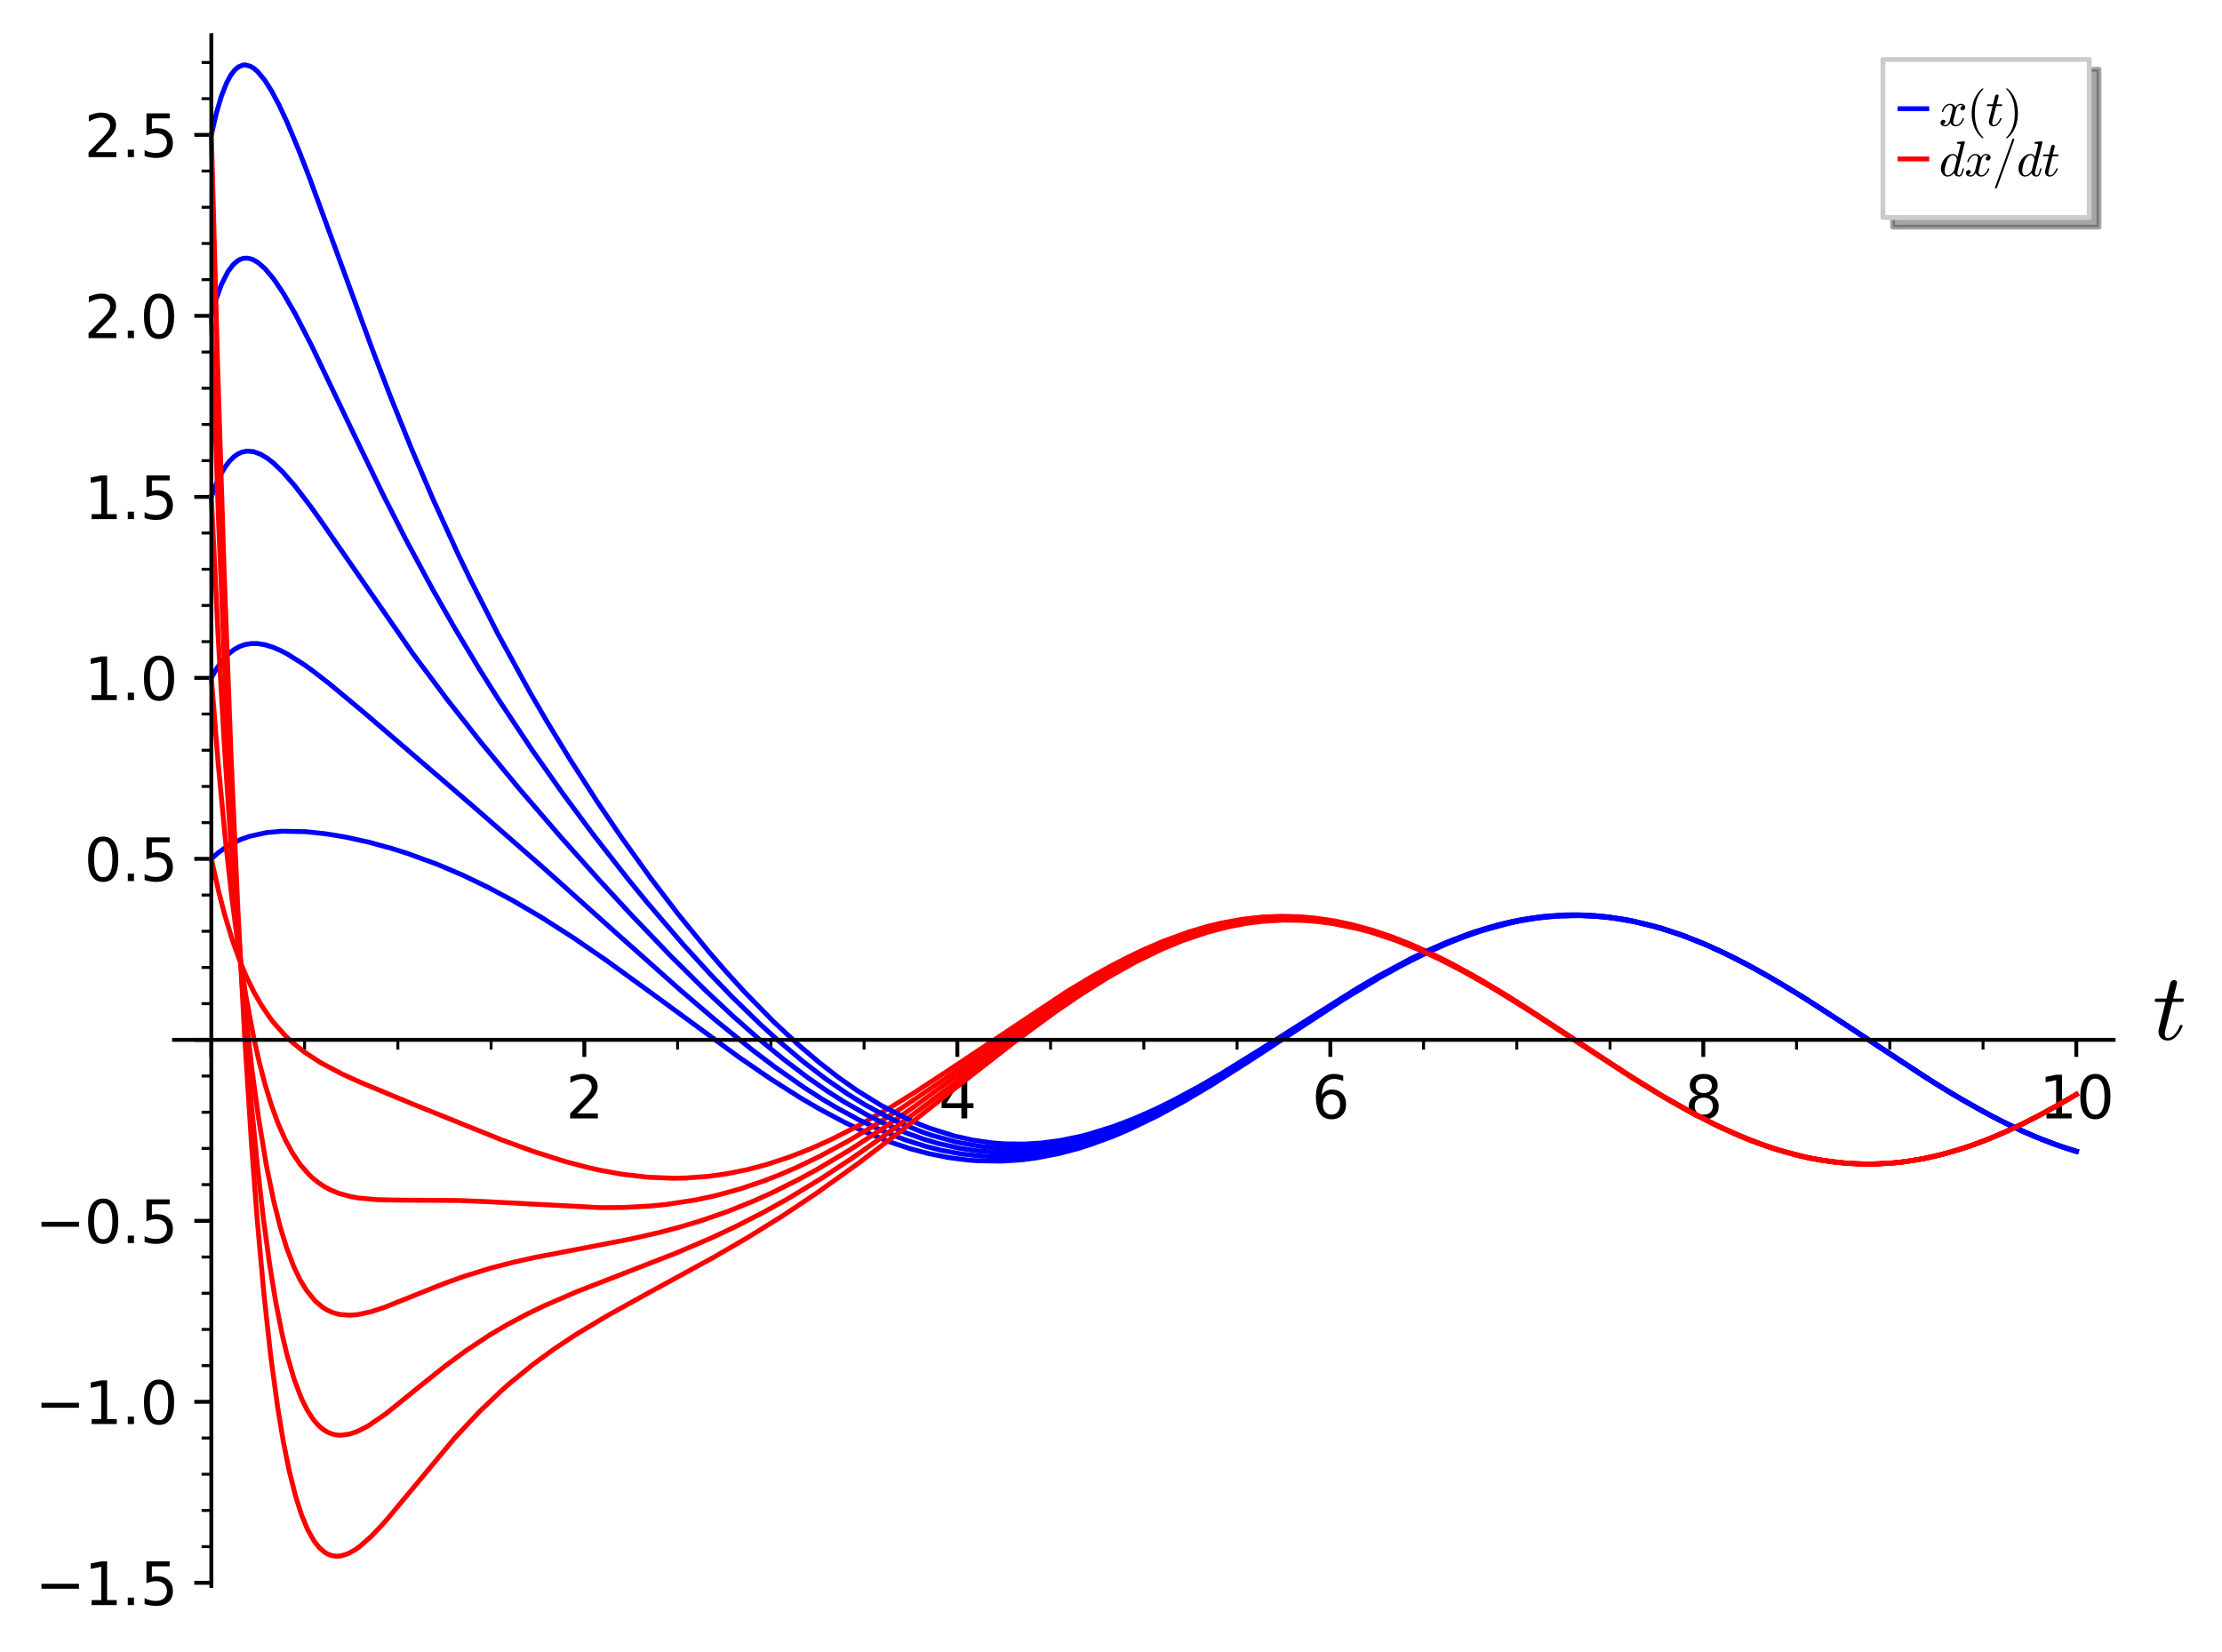 <?xml version="1.0" encoding="utf-8" standalone="no"?>
<!DOCTYPE svg PUBLIC "-//W3C//DTD SVG 1.1//EN"
  "http://www.w3.org/Graphics/SVG/1.1/DTD/svg11.dtd">
<svg xmlns:xlink="http://www.w3.org/1999/xlink" width="455.621pt" height="338.866pt" viewBox="0 0 455.621 338.866" xmlns="http://www.w3.org/2000/svg" version="1.1">
 <defs>
  <style type="text/css">*{stroke-linejoin: round; stroke-linecap: butt}</style>
 </defs>
 <g id="figure_1">
  <g id="patch_1">
   <path d="M 0 338.866 
L 455.621 338.866 
L 455.621 0 
L 0 0 
z
" style="fill: #ffffff"/>
  </g>
  <g id="axes_1">
   <g id="patch_2">
    <path d="M 35.691 325.276 
L 433.391 325.276 
L 433.391 7.2 
L 35.691 7.2 
z
" style="fill: #ffffff"/>
   </g>
   <g id="matplotlib.axis_1">
    <g id="xtick_1">
     <g id="line2d_1">
      <defs>
       <path id="m45a2a9702c" d="M 0 0 
L 0 3.5 
" style="stroke: #000000; stroke-width: 0.8"/>
      </defs>
      <g>
       <use xlink:href="#m45a2a9702c" x="43.339" y="213.254" style="stroke: #000000; stroke-width: 0.8"/>
      </g>
     </g>
    </g>
    <g id="xtick_2">
     <g id="line2d_2">
      <g>
       <use xlink:href="#m45a2a9702c" x="119.82" y="213.254" style="stroke: #000000; stroke-width: 0.8"/>
      </g>
     </g>
     <g id="text_1">
      <!-- 2 -->
      <g transform="translate(116.003 229.372)scale(0.12 -0.12)">
       <defs>
        <path id="DejaVuSans-32" d="M 1228 531 
L 3431 531 
L 3431 0 
L 469 0 
L 469 531 
Q 828 903 1448 1529 
Q 2069 2156 2228 2338 
Q 2531 2678 2651 2914 
Q 2772 3150 2772 3378 
Q 2772 3750 2511 3984 
Q 2250 4219 1831 4219 
Q 1534 4219 1204 4116 
Q 875 4013 500 3803 
L 500 4441 
Q 881 4594 1212 4672 
Q 1544 4750 1819 4750 
Q 2544 4750 2975 4387 
Q 3406 4025 3406 3419 
Q 3406 3131 3298 2873 
Q 3191 2616 2906 2266 
Q 2828 2175 2409 1742 
Q 1991 1309 1228 531 
z
" transform="scale(0.016)"/>
       </defs>
       <use xlink:href="#DejaVuSans-32"/>
      </g>
     </g>
    </g>
    <g id="xtick_3">
     <g id="line2d_3">
      <g>
       <use xlink:href="#m45a2a9702c" x="196.301" y="213.254" style="stroke: #000000; stroke-width: 0.8"/>
      </g>
     </g>
     <g id="text_2">
      <!-- 4 -->
      <g transform="translate(192.483 229.372)scale(0.12 -0.12)">
       <defs>
        <path id="DejaVuSans-34" d="M 2419 4116 
L 825 1625 
L 2419 1625 
L 2419 4116 
z
M 2253 4666 
L 3047 4666 
L 3047 1625 
L 3713 1625 
L 3713 1100 
L 3047 1100 
L 3047 0 
L 2419 0 
L 2419 1100 
L 313 1100 
L 313 1709 
L 2253 4666 
z
" transform="scale(0.016)"/>
       </defs>
       <use xlink:href="#DejaVuSans-34"/>
      </g>
     </g>
    </g>
    <g id="xtick_4">
     <g id="line2d_4">
      <g>
       <use xlink:href="#m45a2a9702c" x="272.782" y="213.254" style="stroke: #000000; stroke-width: 0.8"/>
      </g>
     </g>
     <g id="text_3">
      <!-- 6 -->
      <g transform="translate(268.964 229.372)scale(0.12 -0.12)">
       <defs>
        <path id="DejaVuSans-36" d="M 2113 2584 
Q 1688 2584 1439 2293 
Q 1191 2003 1191 1497 
Q 1191 994 1439 701 
Q 1688 409 2113 409 
Q 2538 409 2786 701 
Q 3034 994 3034 1497 
Q 3034 2003 2786 2293 
Q 2538 2584 2113 2584 
z
M 3366 4563 
L 3366 3988 
Q 3128 4100 2886 4159 
Q 2644 4219 2406 4219 
Q 1781 4219 1451 3797 
Q 1122 3375 1075 2522 
Q 1259 2794 1537 2939 
Q 1816 3084 2150 3084 
Q 2853 3084 3261 2657 
Q 3669 2231 3669 1497 
Q 3669 778 3244 343 
Q 2819 -91 2113 -91 
Q 1303 -91 875 529 
Q 447 1150 447 2328 
Q 447 3434 972 4092 
Q 1497 4750 2381 4750 
Q 2619 4750 2861 4703 
Q 3103 4656 3366 4563 
z
" transform="scale(0.016)"/>
       </defs>
       <use xlink:href="#DejaVuSans-36"/>
      </g>
     </g>
    </g>
    <g id="xtick_5">
     <g id="line2d_5">
      <g>
       <use xlink:href="#m45a2a9702c" x="349.263" y="213.254" style="stroke: #000000; stroke-width: 0.8"/>
      </g>
     </g>
     <g id="text_4">
      <!-- 8 -->
      <g transform="translate(345.445 229.372)scale(0.12 -0.12)">
       <defs>
        <path id="DejaVuSans-38" d="M 2034 2216 
Q 1584 2216 1326 1975 
Q 1069 1734 1069 1313 
Q 1069 891 1326 650 
Q 1584 409 2034 409 
Q 2484 409 2743 651 
Q 3003 894 3003 1313 
Q 3003 1734 2745 1975 
Q 2488 2216 2034 2216 
z
M 1403 2484 
Q 997 2584 770 2862 
Q 544 3141 544 3541 
Q 544 4100 942 4425 
Q 1341 4750 2034 4750 
Q 2731 4750 3128 4425 
Q 3525 4100 3525 3541 
Q 3525 3141 3298 2862 
Q 3072 2584 2669 2484 
Q 3125 2378 3379 2068 
Q 3634 1759 3634 1313 
Q 3634 634 3220 271 
Q 2806 -91 2034 -91 
Q 1263 -91 848 271 
Q 434 634 434 1313 
Q 434 1759 690 2068 
Q 947 2378 1403 2484 
z
M 1172 3481 
Q 1172 3119 1398 2916 
Q 1625 2713 2034 2713 
Q 2441 2713 2670 2916 
Q 2900 3119 2900 3481 
Q 2900 3844 2670 4047 
Q 2441 4250 2034 4250 
Q 1625 4250 1398 4047 
Q 1172 3844 1172 3481 
z
" transform="scale(0.016)"/>
       </defs>
       <use xlink:href="#DejaVuSans-38"/>
      </g>
     </g>
    </g>
    <g id="xtick_6">
     <g id="line2d_6">
      <g>
       <use xlink:href="#m45a2a9702c" x="425.743" y="213.254" style="stroke: #000000; stroke-width: 0.8"/>
      </g>
     </g>
     <g id="text_5">
      <!-- 10 -->
      <g transform="translate(418.108 229.372)scale(0.12 -0.12)">
       <defs>
        <path id="DejaVuSans-31" d="M 794 531 
L 1825 531 
L 1825 4091 
L 703 3866 
L 703 4441 
L 1819 4666 
L 2450 4666 
L 2450 531 
L 3481 531 
L 3481 0 
L 794 0 
L 794 531 
z
" transform="scale(0.016)"/>
        <path id="DejaVuSans-30" d="M 2034 4250 
Q 1547 4250 1301 3770 
Q 1056 3291 1056 2328 
Q 1056 1369 1301 889 
Q 1547 409 2034 409 
Q 2525 409 2770 889 
Q 3016 1369 3016 2328 
Q 3016 3291 2770 3770 
Q 2525 4250 2034 4250 
z
M 2034 4750 
Q 2819 4750 3233 4129 
Q 3647 3509 3647 2328 
Q 3647 1150 3233 529 
Q 2819 -91 2034 -91 
Q 1250 -91 836 529 
Q 422 1150 422 2328 
Q 422 3509 836 4129 
Q 1250 4750 2034 4750 
z
" transform="scale(0.016)"/>
       </defs>
       <use xlink:href="#DejaVuSans-31"/>
       <use xlink:href="#DejaVuSans-30" x="63.623"/>
      </g>
     </g>
    </g>
    <g id="xtick_7">
     <g id="line2d_7">
      <defs>
       <path id="m7fe4afa267" d="M 0 0 
L 0 2 
" style="stroke: #000000; stroke-width: 0.6"/>
      </defs>
      <g>
       <use xlink:href="#m7fe4afa267" x="62.46" y="213.254" style="stroke: #000000; stroke-width: 0.6"/>
      </g>
     </g>
    </g>
    <g id="xtick_8">
     <g id="line2d_8">
      <g>
       <use xlink:href="#m7fe4afa267" x="81.58" y="213.254" style="stroke: #000000; stroke-width: 0.6"/>
      </g>
     </g>
    </g>
    <g id="xtick_9">
     <g id="line2d_9">
      <g>
       <use xlink:href="#m7fe4afa267" x="100.7" y="213.254" style="stroke: #000000; stroke-width: 0.6"/>
      </g>
     </g>
    </g>
    <g id="xtick_10">
     <g id="line2d_10">
      <g>
       <use xlink:href="#m7fe4afa267" x="138.94" y="213.254" style="stroke: #000000; stroke-width: 0.6"/>
      </g>
     </g>
    </g>
    <g id="xtick_11">
     <g id="line2d_11">
      <g>
       <use xlink:href="#m7fe4afa267" x="158.061" y="213.254" style="stroke: #000000; stroke-width: 0.6"/>
      </g>
     </g>
    </g>
    <g id="xtick_12">
     <g id="line2d_12">
      <g>
       <use xlink:href="#m7fe4afa267" x="177.181" y="213.254" style="stroke: #000000; stroke-width: 0.6"/>
      </g>
     </g>
    </g>
    <g id="xtick_13">
     <g id="line2d_13">
      <g>
       <use xlink:href="#m7fe4afa267" x="215.421" y="213.254" style="stroke: #000000; stroke-width: 0.6"/>
      </g>
     </g>
    </g>
    <g id="xtick_14">
     <g id="line2d_14">
      <g>
       <use xlink:href="#m7fe4afa267" x="234.541" y="213.254" style="stroke: #000000; stroke-width: 0.6"/>
      </g>
     </g>
    </g>
    <g id="xtick_15">
     <g id="line2d_15">
      <g>
       <use xlink:href="#m7fe4afa267" x="253.662" y="213.254" style="stroke: #000000; stroke-width: 0.6"/>
      </g>
     </g>
    </g>
    <g id="xtick_16">
     <g id="line2d_16">
      <g>
       <use xlink:href="#m7fe4afa267" x="291.902" y="213.254" style="stroke: #000000; stroke-width: 0.6"/>
      </g>
     </g>
    </g>
    <g id="xtick_17">
     <g id="line2d_17">
      <g>
       <use xlink:href="#m7fe4afa267" x="311.022" y="213.254" style="stroke: #000000; stroke-width: 0.6"/>
      </g>
     </g>
    </g>
    <g id="xtick_18">
     <g id="line2d_18">
      <g>
       <use xlink:href="#m7fe4afa267" x="330.142" y="213.254" style="stroke: #000000; stroke-width: 0.6"/>
      </g>
     </g>
    </g>
    <g id="xtick_19">
     <g id="line2d_19">
      <g>
       <use xlink:href="#m7fe4afa267" x="368.383" y="213.254" style="stroke: #000000; stroke-width: 0.6"/>
      </g>
     </g>
    </g>
    <g id="xtick_20">
     <g id="line2d_20">
      <g>
       <use xlink:href="#m7fe4afa267" x="387.503" y="213.254" style="stroke: #000000; stroke-width: 0.6"/>
      </g>
     </g>
    </g>
    <g id="xtick_21">
     <g id="line2d_21">
      <g>
       <use xlink:href="#m7fe4afa267" x="406.623" y="213.254" style="stroke: #000000; stroke-width: 0.6"/>
      </g>
     </g>
    </g>
    <g id="text_6">
     <!-- $t$ -->
     <g transform="translate(441.391 213.254)scale(0.19 -0.19)">
      <defs>
       <path id="Cmmi10-74" d="M 397 519 
Q 397 613 416 697 
L 878 2534 
L 206 2534 
Q 141 2534 141 2619 
Q 166 2759 225 2759 
L 934 2759 
L 1191 3803 
Q 1216 3888 1291 3947 
Q 1366 4006 1459 4006 
Q 1541 4006 1595 3957 
Q 1650 3909 1650 3828 
Q 1650 3809 1648 3798 
Q 1647 3788 1644 3775 
L 1388 2759 
L 2047 2759 
Q 2113 2759 2113 2675 
Q 2109 2659 2100 2621 
Q 2091 2584 2075 2559 
Q 2059 2534 2028 2534 
L 1331 2534 
L 872 684 
Q 825 503 825 372 
Q 825 97 1013 97 
Q 1294 97 1511 361 
Q 1728 625 1844 941 
Q 1869 978 1894 978 
L 1972 978 
Q 1997 978 2012 961 
Q 2028 944 2028 922 
Q 2028 909 2022 903 
Q 1881 516 1612 222 
Q 1344 -72 997 -72 
Q 744 -72 570 93 
Q 397 259 397 519 
z
" transform="scale(0.016)"/>
      </defs>
      <use xlink:href="#Cmmi10-74" transform="translate(0 0.406)"/>
     </g>
    </g>
   </g>
   <g id="matplotlib.axis_2">
    <g id="ytick_1">
     <g id="line2d_22">
      <defs>
       <path id="m8c956a08e6" d="M 0 0 
L -3.5 0 
" style="stroke: #000000; stroke-width: 0.8"/>
      </defs>
      <g>
       <use xlink:href="#m8c956a08e6" x="43.339" y="324.611" style="stroke: #000000; stroke-width: 0.8"/>
      </g>
     </g>
     <g id="text_7">
      <!-- −1.5 -->
      <g transform="translate(7.2 329.171)scale(0.12 -0.12)">
       <defs>
        <path id="DejaVuSans-2212" d="M 678 2272 
L 4684 2272 
L 4684 1741 
L 678 1741 
L 678 2272 
z
" transform="scale(0.016)"/>
        <path id="DejaVuSans-2e" d="M 684 794 
L 1344 794 
L 1344 0 
L 684 0 
L 684 794 
z
" transform="scale(0.016)"/>
        <path id="DejaVuSans-35" d="M 691 4666 
L 3169 4666 
L 3169 4134 
L 1269 4134 
L 1269 2991 
Q 1406 3038 1543 3061 
Q 1681 3084 1819 3084 
Q 2600 3084 3056 2656 
Q 3513 2228 3513 1497 
Q 3513 744 3044 326 
Q 2575 -91 1722 -91 
Q 1428 -91 1123 -41 
Q 819 9 494 109 
L 494 744 
Q 775 591 1075 516 
Q 1375 441 1709 441 
Q 2250 441 2565 725 
Q 2881 1009 2881 1497 
Q 2881 1984 2565 2268 
Q 2250 2553 1709 2553 
Q 1456 2553 1204 2497 
Q 953 2441 691 2322 
L 691 4666 
z
" transform="scale(0.016)"/>
       </defs>
       <use xlink:href="#DejaVuSans-2212"/>
       <use xlink:href="#DejaVuSans-31" x="83.789"/>
       <use xlink:href="#DejaVuSans-2e" x="147.412"/>
       <use xlink:href="#DejaVuSans-35" x="179.199"/>
      </g>
     </g>
    </g>
    <g id="ytick_2">
     <g id="line2d_23">
      <g>
       <use xlink:href="#m8c956a08e6" x="43.339" y="287.492" style="stroke: #000000; stroke-width: 0.8"/>
      </g>
     </g>
     <g id="text_8">
      <!-- −1.0 -->
      <g transform="translate(7.2 292.051)scale(0.12 -0.12)">
       <use xlink:href="#DejaVuSans-2212"/>
       <use xlink:href="#DejaVuSans-31" x="83.789"/>
       <use xlink:href="#DejaVuSans-2e" x="147.412"/>
       <use xlink:href="#DejaVuSans-30" x="179.199"/>
      </g>
     </g>
    </g>
    <g id="ytick_3">
     <g id="line2d_24">
      <g>
       <use xlink:href="#m8c956a08e6" x="43.339" y="250.373" style="stroke: #000000; stroke-width: 0.8"/>
      </g>
     </g>
     <g id="text_9">
      <!-- −0.5 -->
      <g transform="translate(7.2 254.932)scale(0.12 -0.12)">
       <use xlink:href="#DejaVuSans-2212"/>
       <use xlink:href="#DejaVuSans-30" x="83.789"/>
       <use xlink:href="#DejaVuSans-2e" x="147.412"/>
       <use xlink:href="#DejaVuSans-35" x="179.199"/>
      </g>
     </g>
    </g>
    <g id="ytick_4">
     <g id="line2d_25">
      <g>
       <use xlink:href="#m8c956a08e6" x="43.339" y="213.254" style="stroke: #000000; stroke-width: 0.8"/>
      </g>
     </g>
    </g>
    <g id="ytick_5">
     <g id="line2d_26">
      <g>
       <use xlink:href="#m8c956a08e6" x="43.339" y="176.135" style="stroke: #000000; stroke-width: 0.8"/>
      </g>
     </g>
     <g id="text_10">
      <!-- 0.5 -->
      <g transform="translate(17.256 180.694)scale(0.12 -0.12)">
       <use xlink:href="#DejaVuSans-30"/>
       <use xlink:href="#DejaVuSans-2e" x="63.623"/>
       <use xlink:href="#DejaVuSans-35" x="95.41"/>
      </g>
     </g>
    </g>
    <g id="ytick_6">
     <g id="line2d_27">
      <g>
       <use xlink:href="#m8c956a08e6" x="43.339" y="139.016" style="stroke: #000000; stroke-width: 0.8"/>
      </g>
     </g>
     <g id="text_11">
      <!-- 1.0 -->
      <g transform="translate(17.256 143.575)scale(0.12 -0.12)">
       <use xlink:href="#DejaVuSans-31"/>
       <use xlink:href="#DejaVuSans-2e" x="63.623"/>
       <use xlink:href="#DejaVuSans-30" x="95.41"/>
      </g>
     </g>
    </g>
    <g id="ytick_7">
     <g id="line2d_28">
      <g>
       <use xlink:href="#m8c956a08e6" x="43.339" y="101.897" style="stroke: #000000; stroke-width: 0.8"/>
      </g>
     </g>
     <g id="text_12">
      <!-- 1.5 -->
      <g transform="translate(17.256 106.456)scale(0.12 -0.12)">
       <use xlink:href="#DejaVuSans-31"/>
       <use xlink:href="#DejaVuSans-2e" x="63.623"/>
       <use xlink:href="#DejaVuSans-35" x="95.41"/>
      </g>
     </g>
    </g>
    <g id="ytick_8">
     <g id="line2d_29">
      <g>
       <use xlink:href="#m8c956a08e6" x="43.339" y="64.778" style="stroke: #000000; stroke-width: 0.8"/>
      </g>
     </g>
     <g id="text_13">
      <!-- 2.0 -->
      <g transform="translate(17.256 69.337)scale(0.12 -0.12)">
       <use xlink:href="#DejaVuSans-32"/>
       <use xlink:href="#DejaVuSans-2e" x="63.623"/>
       <use xlink:href="#DejaVuSans-30" x="95.41"/>
      </g>
     </g>
    </g>
    <g id="ytick_9">
     <g id="line2d_30">
      <g>
       <use xlink:href="#m8c956a08e6" x="43.339" y="27.659" style="stroke: #000000; stroke-width: 0.8"/>
      </g>
     </g>
     <g id="text_14">
      <!-- 2.5 -->
      <g transform="translate(17.256 32.218)scale(0.12 -0.12)">
       <use xlink:href="#DejaVuSans-32"/>
       <use xlink:href="#DejaVuSans-2e" x="63.623"/>
       <use xlink:href="#DejaVuSans-35" x="95.41"/>
      </g>
     </g>
    </g>
    <g id="ytick_10">
     <g id="line2d_31">
      <defs>
       <path id="m4fa08ffb7d" d="M 0 0 
L -2 0 
" style="stroke: #000000; stroke-width: 0.6"/>
      </defs>
      <g>
       <use xlink:href="#m4fa08ffb7d" x="43.339" y="317.188" style="stroke: #000000; stroke-width: 0.6"/>
      </g>
     </g>
    </g>
    <g id="ytick_11">
     <g id="line2d_32">
      <g>
       <use xlink:href="#m4fa08ffb7d" x="43.339" y="309.764" style="stroke: #000000; stroke-width: 0.6"/>
      </g>
     </g>
    </g>
    <g id="ytick_12">
     <g id="line2d_33">
      <g>
       <use xlink:href="#m4fa08ffb7d" x="43.339" y="302.34" style="stroke: #000000; stroke-width: 0.6"/>
      </g>
     </g>
    </g>
    <g id="ytick_13">
     <g id="line2d_34">
      <g>
       <use xlink:href="#m4fa08ffb7d" x="43.339" y="294.916" style="stroke: #000000; stroke-width: 0.6"/>
      </g>
     </g>
    </g>
    <g id="ytick_14">
     <g id="line2d_35">
      <g>
       <use xlink:href="#m4fa08ffb7d" x="43.339" y="280.069" style="stroke: #000000; stroke-width: 0.6"/>
      </g>
     </g>
    </g>
    <g id="ytick_15">
     <g id="line2d_36">
      <g>
       <use xlink:href="#m4fa08ffb7d" x="43.339" y="272.645" style="stroke: #000000; stroke-width: 0.6"/>
      </g>
     </g>
    </g>
    <g id="ytick_16">
     <g id="line2d_37">
      <g>
       <use xlink:href="#m4fa08ffb7d" x="43.339" y="265.221" style="stroke: #000000; stroke-width: 0.6"/>
      </g>
     </g>
    </g>
    <g id="ytick_17">
     <g id="line2d_38">
      <g>
       <use xlink:href="#m4fa08ffb7d" x="43.339" y="257.797" style="stroke: #000000; stroke-width: 0.6"/>
      </g>
     </g>
    </g>
    <g id="ytick_18">
     <g id="line2d_39">
      <g>
       <use xlink:href="#m4fa08ffb7d" x="43.339" y="242.95" style="stroke: #000000; stroke-width: 0.6"/>
      </g>
     </g>
    </g>
    <g id="ytick_19">
     <g id="line2d_40">
      <g>
       <use xlink:href="#m4fa08ffb7d" x="43.339" y="235.526" style="stroke: #000000; stroke-width: 0.6"/>
      </g>
     </g>
    </g>
    <g id="ytick_20">
     <g id="line2d_41">
      <g>
       <use xlink:href="#m4fa08ffb7d" x="43.339" y="228.102" style="stroke: #000000; stroke-width: 0.6"/>
      </g>
     </g>
    </g>
    <g id="ytick_21">
     <g id="line2d_42">
      <g>
       <use xlink:href="#m4fa08ffb7d" x="43.339" y="220.678" style="stroke: #000000; stroke-width: 0.6"/>
      </g>
     </g>
    </g>
    <g id="ytick_22">
     <g id="line2d_43">
      <g>
       <use xlink:href="#m4fa08ffb7d" x="43.339" y="205.83" style="stroke: #000000; stroke-width: 0.6"/>
      </g>
     </g>
    </g>
    <g id="ytick_23">
     <g id="line2d_44">
      <g>
       <use xlink:href="#m4fa08ffb7d" x="43.339" y="198.407" style="stroke: #000000; stroke-width: 0.6"/>
      </g>
     </g>
    </g>
    <g id="ytick_24">
     <g id="line2d_45">
      <g>
       <use xlink:href="#m4fa08ffb7d" x="43.339" y="190.983" style="stroke: #000000; stroke-width: 0.6"/>
      </g>
     </g>
    </g>
    <g id="ytick_25">
     <g id="line2d_46">
      <g>
       <use xlink:href="#m4fa08ffb7d" x="43.339" y="183.559" style="stroke: #000000; stroke-width: 0.6"/>
      </g>
     </g>
    </g>
    <g id="ytick_26">
     <g id="line2d_47">
      <g>
       <use xlink:href="#m4fa08ffb7d" x="43.339" y="168.711" style="stroke: #000000; stroke-width: 0.6"/>
      </g>
     </g>
    </g>
    <g id="ytick_27">
     <g id="line2d_48">
      <g>
       <use xlink:href="#m4fa08ffb7d" x="43.339" y="161.288" style="stroke: #000000; stroke-width: 0.6"/>
      </g>
     </g>
    </g>
    <g id="ytick_28">
     <g id="line2d_49">
      <g>
       <use xlink:href="#m4fa08ffb7d" x="43.339" y="153.864" style="stroke: #000000; stroke-width: 0.6"/>
      </g>
     </g>
    </g>
    <g id="ytick_29">
     <g id="line2d_50">
      <g>
       <use xlink:href="#m4fa08ffb7d" x="43.339" y="146.44" style="stroke: #000000; stroke-width: 0.6"/>
      </g>
     </g>
    </g>
    <g id="ytick_30">
     <g id="line2d_51">
      <g>
       <use xlink:href="#m4fa08ffb7d" x="43.339" y="131.592" style="stroke: #000000; stroke-width: 0.6"/>
      </g>
     </g>
    </g>
    <g id="ytick_31">
     <g id="line2d_52">
      <g>
       <use xlink:href="#m4fa08ffb7d" x="43.339" y="124.168" style="stroke: #000000; stroke-width: 0.6"/>
      </g>
     </g>
    </g>
    <g id="ytick_32">
     <g id="line2d_53">
      <g>
       <use xlink:href="#m4fa08ffb7d" x="43.339" y="116.745" style="stroke: #000000; stroke-width: 0.6"/>
      </g>
     </g>
    </g>
    <g id="ytick_33">
     <g id="line2d_54">
      <g>
       <use xlink:href="#m4fa08ffb7d" x="43.339" y="109.321" style="stroke: #000000; stroke-width: 0.6"/>
      </g>
     </g>
    </g>
    <g id="ytick_34">
     <g id="line2d_55">
      <g>
       <use xlink:href="#m4fa08ffb7d" x="43.339" y="94.473" style="stroke: #000000; stroke-width: 0.6"/>
      </g>
     </g>
    </g>
    <g id="ytick_35">
     <g id="line2d_56">
      <g>
       <use xlink:href="#m4fa08ffb7d" x="43.339" y="87.049" style="stroke: #000000; stroke-width: 0.6"/>
      </g>
     </g>
    </g>
    <g id="ytick_36">
     <g id="line2d_57">
      <g>
       <use xlink:href="#m4fa08ffb7d" x="43.339" y="79.626" style="stroke: #000000; stroke-width: 0.6"/>
      </g>
     </g>
    </g>
    <g id="ytick_37">
     <g id="line2d_58">
      <g>
       <use xlink:href="#m4fa08ffb7d" x="43.339" y="72.202" style="stroke: #000000; stroke-width: 0.6"/>
      </g>
     </g>
    </g>
    <g id="ytick_38">
     <g id="line2d_59">
      <g>
       <use xlink:href="#m4fa08ffb7d" x="43.339" y="57.354" style="stroke: #000000; stroke-width: 0.6"/>
      </g>
     </g>
    </g>
    <g id="ytick_39">
     <g id="line2d_60">
      <g>
       <use xlink:href="#m4fa08ffb7d" x="43.339" y="49.93" style="stroke: #000000; stroke-width: 0.6"/>
      </g>
     </g>
    </g>
    <g id="ytick_40">
     <g id="line2d_61">
      <g>
       <use xlink:href="#m4fa08ffb7d" x="43.339" y="42.506" style="stroke: #000000; stroke-width: 0.6"/>
      </g>
     </g>
    </g>
    <g id="ytick_41">
     <g id="line2d_62">
      <g>
       <use xlink:href="#m4fa08ffb7d" x="43.339" y="35.083" style="stroke: #000000; stroke-width: 0.6"/>
      </g>
     </g>
    </g>
    <g id="ytick_42">
     <g id="line2d_63">
      <g>
       <use xlink:href="#m4fa08ffb7d" x="43.339" y="20.235" style="stroke: #000000; stroke-width: 0.6"/>
      </g>
     </g>
    </g>
    <g id="ytick_43">
     <g id="line2d_64">
      <g>
       <use xlink:href="#m4fa08ffb7d" x="43.339" y="12.811" style="stroke: #000000; stroke-width: 0.6"/>
      </g>
     </g>
    </g>
   </g>
   <g id="line2d_65">
    <path d="M 43.339 176.135 
L 44.705 174.922 
L 46.337 173.738 
L 47.848 172.86 
L 49.359 172.16 
L 51.174 171.515 
L 54.641 170.757 
L 57.848 170.471 
L 62.754 170.569 
L 66.799 170.999 
L 70.871 171.675 
L 75.527 172.697 
L 80.293 173.995 
L 83.511 175.009 
L 89.648 177.25 
L 94.847 179.463 
L 100.093 181.987 
L 105.092 184.654 
L 111.131 188.198 
L 117.522 192.288 
L 124.069 196.776 
L 133.972 203.954 
L 151.543 216.828 
L 158.079 221.307 
L 164.176 225.178 
L 167.869 227.342 
L 173.117 230.142 
L 176.923 231.946 
L 182.007 234.031 
L 186.536 235.55 
L 190.51 236.607 
L 194.599 237.413 
L 198.34 237.894 
L 200.453 238.057 
L 205.436 238.125 
L 209.176 237.888 
L 212.232 237.511 
L 217.077 236.587 
L 220.768 235.623 
L 223.398 234.804 
L 228.051 233.1 
L 231.576 231.607 
L 237.341 228.825 
L 243.201 225.626 
L 248.455 222.5 
L 256.316 217.505 
L 275.377 205.035 
L 282.881 200.502 
L 287.08 198.166 
L 292.398 195.469 
L 296.818 193.486 
L 299.967 192.231 
L 303.788 190.901 
L 309.12 189.417 
L 311.966 188.813 
L 315.398 188.264 
L 319.397 187.877 
L 323.992 187.775 
L 327.326 187.93 
L 330.831 188.301 
L 334.652 188.943 
L 338.989 189.965 
L 343.418 191.316 
L 347.034 192.638 
L 350.488 194.073 
L 353.926 195.657 
L 359.515 198.527 
L 365.047 201.678 
L 369.63 204.474 
L 379.034 210.559 
L 394.21 220.557 
L 400.126 224.229 
L 406.611 227.95 
L 412.063 230.755 
L 415.241 232.23 
L 420.503 234.38 
L 424.742 235.823 
L 425.743 236.124 
L 425.743 236.124 
" clip-path="url(#p05abe85b88)" style="fill: none; stroke: #0000ff; stroke-linecap: square"/>
   </g>
   <g id="line2d_66">
    <path d="M 43.339 176.135 
L 44.82 182.769 
L 46.043 187.489 
L 47.672 192.877 
L 49.277 197.329 
L 50.482 200.202 
L 52.03 203.393 
L 53.579 206.107 
L 55.312 208.678 
L 56.082 209.686 
L 58.575 212.486 
L 59.938 213.77 
L 62.387 215.742 
L 65.756 217.943 
L 70.168 220.269 
L 73.81 221.929 
L 84.206 226.249 
L 103.03 233.83 
L 109.758 236.27 
L 115.934 238.218 
L 120.685 239.469 
L 123.21 240.031 
L 127.321 240.778 
L 132.879 241.43 
L 138.046 241.637 
L 140.578 241.592 
L 145.199 241.254 
L 148.99 240.728 
L 153.374 239.841 
L 157.23 238.817 
L 161.802 237.317 
L 166.209 235.591 
L 170.298 233.759 
L 175.659 231.053 
L 182.517 227.155 
L 187.342 224.176 
L 194.214 219.692 
L 218.806 203.329 
L 223.637 200.432 
L 227.389 198.329 
L 231.235 196.328 
L 234.67 194.689 
L 238.608 193.001 
L 243.938 191.068 
L 247.797 189.939 
L 250.139 189.372 
L 254.64 188.537 
L 258.854 188.069 
L 262.762 187.911 
L 266.683 188.02 
L 269.701 188.287 
L 273.695 188.88 
L 277.001 189.574 
L 281.365 190.762 
L 285.625 192.205 
L 289.11 193.582 
L 293.113 195.366 
L 297.736 197.67 
L 303.596 200.914 
L 310.075 204.837 
L 320.031 211.298 
L 332.821 219.733 
L 341.023 224.824 
L 347.391 228.423 
L 352 230.772 
L 357.936 233.418 
L 359.99 234.224 
L 365.263 236.011 
L 370.928 237.45 
L 374.315 238.058 
L 378.987 238.578 
L 383.484 238.721 
L 388.029 238.509 
L 390.61 238.23 
L 394.438 237.607 
L 397.99 236.81 
L 402.008 235.665 
L 406.303 234.168 
L 410.495 232.453 
L 415.229 230.24 
L 420.186 227.644 
L 425.743 224.45 
L 425.743 224.45 
" clip-path="url(#p05abe85b88)" style="fill: none; stroke: #ff0000; stroke-linecap: square"/>
   </g>
   <g id="line2d_67">
    <path d="M 43.339 139.016 
L 44.372 137.194 
L 45.404 135.708 
L 46.849 134.121 
L 47.958 133.241 
L 49.067 132.616 
L 50.188 132.209 
L 51.434 131.987 
L 52.681 131.976 
L 54.254 132.213 
L 56.01 132.752 
L 57.48 133.384 
L 58.95 134.148 
L 62.294 136.259 
L 64.101 137.556 
L 67.643 140.301 
L 74.42 145.945 
L 97.19 165.513 
L 111.104 177.686 
L 127.208 192.114 
L 139.345 202.913 
L 146.755 209.255 
L 154.233 215.302 
L 158.88 218.82 
L 164.911 223.046 
L 168.638 225.438 
L 171.288 227.026 
L 175.96 229.58 
L 180.719 231.836 
L 185.471 233.719 
L 189.822 235.101 
L 192.973 235.891 
L 197.085 236.65 
L 200.819 237.07 
L 204.535 237.232 
L 205.797 237.229 
L 210.304 236.982 
L 212.182 236.771 
L 217.425 235.854 
L 221.449 234.834 
L 225.319 233.608 
L 230.21 231.738 
L 234.984 229.598 
L 239.55 227.294 
L 244.636 224.473 
L 248.335 222.283 
L 256.443 217.187 
L 276.949 203.916 
L 283.547 200.004 
L 289.527 196.787 
L 294.328 194.485 
L 298.953 192.543 
L 302.759 191.168 
L 306.015 190.162 
L 311.316 188.883 
L 314.165 188.386 
L 318.449 187.898 
L 323.335 187.726 
L 328.398 187.985 
L 330.759 188.257 
L 335.313 189.049 
L 340.231 190.286 
L 344.76 191.761 
L 349.023 193.424 
L 352.565 194.993 
L 358.01 197.704 
L 363.977 201.033 
L 369.557 204.416 
L 376.384 208.801 
L 397.895 222.865 
L 403.751 226.349 
L 410.021 229.739 
L 414.466 231.879 
L 418.55 233.623 
L 423.244 235.341 
L 425.743 236.121 
L 425.743 236.121 
" clip-path="url(#p05abe85b88)" style="fill: none; stroke: #0000ff; stroke-linecap: square"/>
   </g>
   <g id="line2d_68">
    <path d="M 43.339 139.016 
L 44.713 156.27 
L 46.204 172.113 
L 47.587 184.505 
L 48.972 195.018 
L 50.402 204.167 
L 52.044 212.866 
L 53.174 217.892 
L 54.34 222.369 
L 55.623 226.575 
L 57.023 230.42 
L 58.539 233.837 
L 59.998 236.51 
L 61.595 238.862 
L 63.276 240.803 
L 64.003 241.498 
L 65.259 242.526 
L 66.516 243.362 
L 67.799 244.048 
L 69.528 244.753 
L 71.918 245.407 
L 73.494 245.685 
L 77.347 246.033 
L 81.193 246.121 
L 94.132 246.206 
L 100.164 246.46 
L 123.185 247.67 
L 127.727 247.634 
L 133.34 247.335 
L 136.664 247.004 
L 142.645 246.088 
L 146.719 245.211 
L 151.821 243.814 
L 156.633 242.186 
L 159.825 240.943 
L 163.442 239.381 
L 168.152 237.113 
L 174.014 233.947 
L 179.062 230.953 
L 185.004 227.163 
L 192.788 221.882 
L 215.947 205.804 
L 220.305 203.015 
L 225.738 199.762 
L 229.413 197.732 
L 232.966 195.918 
L 238.059 193.604 
L 240.351 192.68 
L 245.883 190.779 
L 248.616 190.019 
L 252.593 189.134 
L 256.544 188.522 
L 257.684 188.395 
L 261.882 188.127 
L 265.507 188.145 
L 269.898 188.475 
L 274.162 189.115 
L 278.806 190.159 
L 283.754 191.653 
L 286.881 192.788 
L 291.18 194.574 
L 295.386 196.553 
L 301.607 199.849 
L 307.451 203.275 
L 313.337 206.965 
L 326.493 215.629 
L 335.303 221.346 
L 340.411 224.486 
L 346.417 227.919 
L 350.706 230.156 
L 355.622 232.459 
L 361.934 234.946 
L 365.556 236.112 
L 370.54 237.38 
L 373.363 237.918 
L 378.07 238.515 
L 382.718 238.73 
L 386.879 238.605 
L 390.609 238.237 
L 394.654 237.571 
L 399.246 236.485 
L 404.013 235.005 
L 407.66 233.644 
L 413.396 231.133 
L 417.178 229.254 
L 421.634 226.841 
L 425.743 224.453 
L 425.743 224.453 
" clip-path="url(#p05abe85b88)" style="fill: none; stroke: #ff0000; stroke-linecap: square"/>
   </g>
   <g id="line2d_69">
    <path d="M 43.339 101.897 
L 44.522 98.843 
L 45.395 97.05 
L 46.268 95.607 
L 47.142 94.478 
L 48.015 93.632 
L 48.819 93.079 
L 49.623 92.722 
L 50.688 92.516 
L 52.002 92.633 
L 53.407 93.141 
L 54.813 93.979 
L 56.044 94.939 
L 57.954 96.767 
L 60.435 99.606 
L 63.707 103.886 
L 65.765 106.772 
L 84.698 134.113 
L 91.795 143.594 
L 98.589 152.212 
L 106.609 161.923 
L 115.007 171.676 
L 122.957 180.582 
L 129.155 187.309 
L 137.394 195.915 
L 144.662 203.121 
L 150.272 208.376 
L 155.817 213.258 
L 160.68 217.248 
L 165.531 220.923 
L 169.711 223.821 
L 173.066 225.955 
L 177.704 228.606 
L 180.902 230.221 
L 185.615 232.271 
L 189.603 233.689 
L 192.379 234.5 
L 196.785 235.486 
L 200.348 236.012 
L 204.094 236.302 
L 206.054 236.347 
L 210.75 236.161 
L 214.492 235.721 
L 215.468 235.565 
L 221.233 234.305 
L 225.107 233.148 
L 230.308 231.232 
L 233.185 230.007 
L 236.964 228.237 
L 241.34 225.98 
L 246.463 223.099 
L 254.191 218.384 
L 264.487 211.732 
L 273.302 206.049 
L 281.103 201.292 
L 287.498 197.734 
L 290.67 196.118 
L 296.5 193.455 
L 301.239 191.619 
L 305.215 190.328 
L 307.997 189.57 
L 312.479 188.61 
L 316.551 188.027 
L 320.572 187.728 
L 323.001 187.684 
L 325.037 187.725 
L 330.404 188.177 
L 333.63 188.685 
L 335.214 188.998 
L 340.675 190.391 
L 345.105 191.863 
L 349.305 193.522 
L 354.181 195.743 
L 359.364 198.413 
L 363.602 200.8 
L 370.277 204.856 
L 378.18 209.974 
L 396.962 222.281 
L 402.672 225.723 
L 408.1 228.739 
L 411.671 230.557 
L 416.183 232.635 
L 419.145 233.855 
L 423.185 235.318 
L 425.743 236.118 
L 425.743 236.118 
" clip-path="url(#p05abe85b88)" style="fill: none; stroke: #0000ff; stroke-linecap: square"/>
   </g>
   <g id="line2d_70">
    <path d="M 43.339 101.897 
L 44.688 129.735 
L 45.967 152.332 
L 47.35 173.153 
L 48.807 191.608 
L 50.289 207.236 
L 51.67 219.384 
L 53.023 229.338 
L 54.61 238.942 
L 56.132 246.365 
L 57.45 251.605 
L 58.783 255.954 
L 60.255 259.806 
L 61.55 262.496 
L 62.845 264.631 
L 64.653 266.838 
L 66.208 268.142 
L 66.985 268.622 
L 68.317 269.219 
L 69.552 269.553 
L 71.73 269.732 
L 73.309 269.605 
L 76.059 269.021 
L 78.896 268.101 
L 85.994 265.25 
L 91.069 263.226 
L 95.329 261.7 
L 100.841 260.008 
L 105.255 258.869 
L 109.647 257.888 
L 120.013 255.902 
L 129.495 254.062 
L 135.389 252.712 
L 139.295 251.681 
L 144.042 250.252 
L 149.293 248.421 
L 154.543 246.306 
L 158.396 244.568 
L 163.732 241.904 
L 167.564 239.812 
L 174.137 235.9 
L 180.618 231.692 
L 186.622 227.55 
L 196.232 220.608 
L 210.711 210.096 
L 216.807 205.906 
L 221.999 202.55 
L 225.474 200.442 
L 228.972 198.449 
L 234.814 195.452 
L 239.018 193.579 
L 243.811 191.763 
L 247.325 190.661 
L 250.381 189.869 
L 253.941 189.146 
L 258.043 188.586 
L 262.633 188.311 
L 266.829 188.388 
L 270.473 188.706 
L 273.621 189.167 
L 278.713 190.266 
L 282.103 191.232 
L 286.388 192.707 
L 289.795 194.069 
L 294.324 196.12 
L 300.094 199.086 
L 304.401 201.519 
L 310.679 205.331 
L 318.75 210.541 
L 334.482 220.856 
L 340.865 224.781 
L 346.724 228.108 
L 351.297 230.468 
L 355.53 232.436 
L 359.527 234.079 
L 363.517 235.495 
L 368.638 236.956 
L 372.014 237.689 
L 373.562 237.962 
L 377.251 238.448 
L 381.618 238.722 
L 385.399 238.692 
L 389.565 238.371 
L 393.379 237.817 
L 397.993 236.821 
L 402.327 235.574 
L 406.192 234.219 
L 411.159 232.167 
L 413.612 231.034 
L 419.111 228.236 
L 424.158 225.394 
L 425.743 224.455 
L 425.743 224.455 
" clip-path="url(#p05abe85b88)" style="fill: none; stroke: #ff0000; stroke-linecap: square"/>
   </g>
   <g id="line2d_71">
    <path d="M 43.339 64.778 
L 44.417 61.047 
L 45.421 58.318 
L 46.713 55.742 
L 47.842 54.237 
L 48.808 53.43 
L 49.292 53.176 
L 49.948 52.978 
L 50.604 52.935 
L 51.26 53.036 
L 51.916 53.268 
L 52.925 53.857 
L 54.36 55.115 
L 56.152 57.258 
L 58.123 60.187 
L 60.602 64.488 
L 63.911 70.92 
L 72.077 88.051 
L 78.635 101.623 
L 83.198 110.606 
L 88.694 120.835 
L 93.224 128.79 
L 98.368 137.344 
L 102.283 143.548 
L 109.25 154.018 
L 115.644 163.075 
L 121.747 171.291 
L 128.73 180.225 
L 132.803 185.21 
L 140.203 193.836 
L 145.785 199.95 
L 150.152 204.479 
L 156.155 210.308 
L 159.712 213.527 
L 164.789 217.799 
L 169.215 221.19 
L 173.716 224.303 
L 177.279 226.515 
L 182.094 229.134 
L 184.891 230.456 
L 189.014 232.127 
L 191.045 232.828 
L 196.134 234.226 
L 200.765 235.049 
L 202.775 235.274 
L 207.856 235.487 
L 212.542 235.241 
L 215.569 234.863 
L 220.643 233.86 
L 223.795 233.015 
L 228.63 231.407 
L 232.651 229.805 
L 237.303 227.682 
L 242.407 225.06 
L 247.126 222.41 
L 253.998 218.256 
L 265.513 210.878 
L 275.128 204.759 
L 281.175 201.127 
L 287.339 197.713 
L 290.82 195.949 
L 296.158 193.516 
L 301.099 191.595 
L 303.919 190.655 
L 308.185 189.462 
L 309.604 189.129 
L 314.225 188.273 
L 317.314 187.901 
L 322.358 187.644 
L 325.897 187.726 
L 330.115 188.105 
L 333.143 188.565 
L 337.729 189.552 
L 341.015 190.468 
L 345.028 191.812 
L 349.269 193.486 
L 353.542 195.417 
L 356.39 196.828 
L 360.162 198.834 
L 366.523 202.523 
L 373.257 206.745 
L 385.866 215.078 
L 394.539 220.747 
L 399.876 224.062 
L 406.377 227.808 
L 411.532 230.484 
L 417.034 232.995 
L 421.508 234.737 
L 425.743 236.115 
L 425.743 236.115 
" clip-path="url(#p05abe85b88)" style="fill: none; stroke: #0000ff; stroke-linecap: square"/>
   </g>
   <g id="line2d_72">
    <path d="M 43.339 64.778 
L 44.818 106.92 
L 46.188 139.857 
L 47.651 169.459 
L 49.082 193.681 
L 50.353 211.817 
L 51.561 226.512 
L 52.77 239.039 
L 53.99 249.769 
L 55.323 259.581 
L 56.549 267.071 
L 57.874 273.75 
L 58.893 278.013 
L 60.329 282.911 
L 61.854 286.895 
L 62.961 289.121 
L 64.067 290.868 
L 64.85 291.848 
L 65.632 292.638 
L 66.415 293.259 
L 67.197 293.725 
L 68.028 294.068 
L 68.86 294.271 
L 69.884 294.351 
L 71.7 294.105 
L 73.304 293.555 
L 75.438 292.463 
L 79.175 289.904 
L 86.311 284.124 
L 91.261 280.163 
L 95.608 276.958 
L 100.464 273.751 
L 104.101 271.608 
L 108.138 269.462 
L 111.658 267.763 
L 118.51 264.805 
L 127.816 261.189 
L 138.556 257.01 
L 145.737 253.94 
L 150.641 251.643 
L 156.631 248.581 
L 161.525 245.855 
L 168.495 241.626 
L 174.559 237.636 
L 180.846 233.237 
L 188.489 227.614 
L 212.863 209.325 
L 217.862 205.851 
L 223.492 202.186 
L 227.749 199.628 
L 232.741 196.902 
L 237.968 194.404 
L 242.85 192.434 
L 246.657 191.159 
L 251.557 189.873 
L 254.874 189.238 
L 258.599 188.755 
L 262.292 188.521 
L 267.381 188.598 
L 271.387 188.981 
L 275.421 189.649 
L 279.305 190.551 
L 284.613 192.175 
L 288.575 193.664 
L 294.002 196.054 
L 299.552 198.868 
L 305.257 202.087 
L 309.949 204.932 
L 318.453 210.393 
L 337.048 222.494 
L 342.46 225.742 
L 346.155 227.822 
L 351.764 230.716 
L 357.355 233.23 
L 359.49 234.081 
L 364.274 235.75 
L 368.095 236.833 
L 371.138 237.528 
L 376.505 238.379 
L 381.002 238.713 
L 384.686 238.725 
L 388.907 238.449 
L 390.422 238.275 
L 394.14 237.683 
L 396.774 237.124 
L 401.929 235.706 
L 404.05 235.002 
L 409.433 232.923 
L 414.658 230.532 
L 419.044 228.275 
L 424.03 225.472 
L 425.743 224.458 
L 425.743 224.458 
" clip-path="url(#p05abe85b88)" style="fill: none; stroke: #ff0000; stroke-linecap: square"/>
   </g>
   <g id="line2d_73">
    <path d="M 43.339 27.659 
L 44.367 23.198 
L 45.396 19.711 
L 46.491 16.941 
L 47.313 15.433 
L 48.116 14.379 
L 48.902 13.713 
L 49.818 13.346 
L 50.34 13.317 
L 51.385 13.609 
L 52.113 14.064 
L 52.842 14.704 
L 54.276 16.435 
L 55.71 18.697 
L 57.223 21.548 
L 58.882 25.107 
L 61.311 30.922 
L 63.455 36.459 
L 68.506 50.232 
L 76.298 71.521 
L 79.964 81.08 
L 84.386 92.061 
L 88.896 102.614 
L 93.828 113.425 
L 96.48 118.942 
L 102.14 130.085 
L 108.698 142.041 
L 112.136 147.949 
L 116.923 155.81 
L 122.464 164.424 
L 127.305 171.561 
L 133.38 180.033 
L 138.975 187.372 
L 145.245 195.069 
L 148.881 199.27 
L 152.746 203.517 
L 158.65 209.552 
L 163.819 214.364 
L 167.966 217.888 
L 171.746 220.83 
L 175.668 223.599 
L 180.784 226.764 
L 186.28 229.583 
L 188.75 230.65 
L 190.725 231.412 
L 195.68 232.97 
L 199.439 233.813 
L 203.41 234.387 
L 205.885 234.582 
L 210.071 234.632 
L 213.509 234.416 
L 217.36 233.908 
L 221.518 233.056 
L 223.013 232.676 
L 228.314 231.032 
L 232.452 229.449 
L 236.713 227.572 
L 240.576 225.677 
L 246.045 222.726 
L 250.637 220.05 
L 257.897 215.565 
L 278.32 202.68 
L 282.764 200.097 
L 289.186 196.661 
L 292.718 194.953 
L 296.915 193.119 
L 301.978 191.218 
L 306.979 189.708 
L 310.371 188.906 
L 311.955 188.595 
L 316.455 187.939 
L 320.51 187.643 
L 323.55 187.606 
L 326.895 187.75 
L 328.965 187.936 
L 334.639 188.819 
L 340.345 190.241 
L 344.958 191.763 
L 350.195 193.864 
L 354.651 195.937 
L 357.83 197.559 
L 363.372 200.638 
L 370.614 205.045 
L 378.936 210.456 
L 395.734 221.499 
L 401.77 225.185 
L 408.63 229.009 
L 414.269 231.777 
L 417.183 233.054 
L 421.688 234.797 
L 425.743 236.112 
L 425.743 236.112 
" clip-path="url(#p05abe85b88)" style="fill: none; stroke: #0000ff; stroke-linecap: square"/>
   </g>
   <g id="line2d_74">
    <path d="M 43.339 27.659 
L 44.616 74.802 
L 45.949 116.941 
L 47.371 154.953 
L 48.793 186.824 
L 50.185 212.948 
L 51.595 235.004 
L 52.718 249.844 
L 54.107 265.296 
L 55.496 277.981 
L 56.944 288.698 
L 58.121 295.792 
L 59.299 301.633 
L 60.63 306.928 
L 61.792 310.573 
L 63.099 313.735 
L 64.405 316.048 
L 65.442 317.364 
L 66.479 318.284 
L 67.302 318.764 
L 68.126 319.048 
L 69.03 319.159 
L 69.934 319.083 
L 71.35 318.64 
L 72.766 317.869 
L 73.637 317.261 
L 76.066 315.142 
L 78.513 312.56 
L 79.63 311.282 
L 93.236 294.913 
L 98.405 289.408 
L 102.822 285.2 
L 104.509 283.711 
L 109.416 279.72 
L 113.506 276.737 
L 118.164 273.65 
L 124.588 269.789 
L 133.017 265.123 
L 146.406 257.812 
L 153.432 253.728 
L 160.43 249.377 
L 167.52 244.646 
L 175.891 238.657 
L 184.166 232.381 
L 197.346 221.997 
L 208.211 213.531 
L 216.381 207.531 
L 221.533 204.013 
L 227.256 200.418 
L 232.776 197.321 
L 238.166 194.696 
L 242.528 192.891 
L 247.608 191.174 
L 251.697 190.109 
L 255.505 189.379 
L 258.968 188.941 
L 263.267 188.696 
L 267.025 188.756 
L 270.182 189 
L 273.417 189.433 
L 278.314 190.43 
L 281.162 191.192 
L 285.902 192.743 
L 291.23 194.88 
L 295.212 196.723 
L 300.307 199.351 
L 306.534 202.909 
L 313.78 207.407 
L 325.252 214.923 
L 334.929 221.2 
L 341.072 224.956 
L 347.206 228.411 
L 352.327 231.005 
L 356.837 233.031 
L 360.097 234.327 
L 363.42 235.492 
L 368.757 237.01 
L 371.08 237.528 
L 375.561 238.275 
L 380.123 238.684 
L 384.197 238.745 
L 388.287 238.516 
L 390.902 238.219 
L 394.375 237.645 
L 399.171 236.523 
L 404.246 234.939 
L 407.803 233.6 
L 412.191 231.708 
L 416.921 229.398 
L 422.049 226.616 
L 425.743 224.461 
L 425.743 224.461 
" clip-path="url(#p05abe85b88)" style="fill: none; stroke: #ff0000; stroke-linecap: square"/>
   </g>
   <g id="patch_3">
    <path d="M 43.339 325.276 
L 43.339 7.2 
" style="fill: none; stroke: #000000; stroke-width: 0.8; stroke-linejoin: miter; stroke-linecap: square"/>
   </g>
   <g id="patch_4">
    <path d="M 35.691 213.254 
L 433.391 213.254 
" style="fill: none; stroke: #000000; stroke-width: 0.8; stroke-linejoin: miter; stroke-linecap: square"/>
   </g>
   <g id="legend_1">
    <g id="patch_5">
     <path d="M 388.091 46.597 
L 430.391 46.597 
L 430.391 14.2 
L 388.091 14.2 
z
" style="fill: #4c4c4c; opacity: 0.5; stroke: #4c4c4c; stroke-linejoin: miter"/>
    </g>
    <g id="patch_6">
     <path d="M 386.091 44.597 
L 428.391 44.597 
L 428.391 12.2 
L 386.091 12.2 
z
" style="fill: #ffffff; stroke: #cccccc; stroke-linejoin: miter"/>
    </g>
    <g id="line2d_75">
     <path d="M 395.091 22.298 
L 389.591 22.298 
" style="fill: none; stroke: #0000ff; stroke-linecap: square"/>
    </g>
    <g id="text_15">
     <!-- $x(t)$ -->
     <g transform="translate(397.591 25.798)scale(0.1 -0.1)">
      <defs>
       <path id="Cmmi10-78" d="M 500 184 
Q 613 97 819 97 
Q 1019 97 1172 289 
Q 1325 481 1381 709 
L 1672 1844 
Q 1741 2153 1741 2266 
Q 1741 2425 1652 2544 
Q 1563 2663 1403 2663 
Q 1200 2663 1022 2536 
Q 844 2409 722 2214 
Q 600 2019 550 1819 
Q 538 1778 500 1778 
L 422 1778 
Q 372 1778 372 1838 
L 372 1856 
Q 434 2094 584 2320 
Q 734 2547 951 2687 
Q 1169 2828 1416 2828 
Q 1650 2828 1839 2703 
Q 2028 2578 2106 2363 
Q 2216 2559 2386 2693 
Q 2556 2828 2759 2828 
Q 2897 2828 3040 2779 
Q 3184 2731 3275 2631 
Q 3366 2531 3366 2381 
Q 3366 2219 3261 2101 
Q 3156 1984 2994 1984 
Q 2891 1984 2822 2050 
Q 2753 2116 2753 2216 
Q 2753 2350 2845 2451 
Q 2938 2553 3066 2572 
Q 2950 2663 2747 2663 
Q 2541 2663 2389 2472 
Q 2238 2281 2175 2047 
L 1894 916 
Q 1825 659 1825 494 
Q 1825 331 1917 214 
Q 2009 97 2163 97 
Q 2463 97 2698 361 
Q 2934 625 3009 941 
Q 3022 978 3059 978 
L 3138 978 
Q 3163 978 3178 961 
Q 3194 944 3194 922 
Q 3194 916 3188 903 
Q 3097 522 2806 225 
Q 2516 -72 2150 -72 
Q 1916 -72 1727 54 
Q 1538 181 1459 397 
Q 1359 209 1182 68 
Q 1006 -72 806 -72 
Q 669 -72 523 -23 
Q 378 25 287 125 
Q 197 225 197 378 
Q 197 528 301 651 
Q 406 775 563 775 
Q 669 775 741 711 
Q 813 647 813 544 
Q 813 409 723 309 
Q 634 209 500 184 
z
" transform="scale(0.016)"/>
       <path id="Cmr10-28" d="M 1984 -1588 
Q 1628 -1306 1370 -942 
Q 1113 -578 948 -165 
Q 784 247 703 697 
Q 622 1147 622 1600 
Q 622 2059 703 2509 
Q 784 2959 951 3375 
Q 1119 3791 1378 4153 
Q 1638 4516 1984 4788 
Q 1984 4800 2016 4800 
L 2075 4800 
Q 2094 4800 2109 4783 
Q 2125 4766 2125 4744 
Q 2125 4716 2113 4703 
Q 1800 4397 1592 4047 
Q 1384 3697 1257 3301 
Q 1131 2906 1075 2482 
Q 1019 2059 1019 1600 
Q 1019 -434 2106 -1491 
Q 2125 -1509 2125 -1544 
Q 2125 -1559 2108 -1579 
Q 2091 -1600 2075 -1600 
L 2016 -1600 
Q 1984 -1600 1984 -1588 
z
" transform="scale(0.016)"/>
       <path id="Cmr10-29" d="M 416 -1600 
Q 359 -1600 359 -1544 
Q 359 -1516 372 -1503 
Q 1466 -434 1466 1600 
Q 1466 3634 384 4691 
Q 359 4706 359 4744 
Q 359 4766 376 4783 
Q 394 4800 416 4800 
L 475 4800 
Q 494 4800 506 4788 
Q 966 4425 1272 3906 
Q 1578 3388 1720 2800 
Q 1863 2213 1863 1600 
Q 1863 1147 1786 708 
Q 1709 269 1542 -157 
Q 1375 -584 1119 -945 
Q 863 -1306 506 -1588 
Q 494 -1600 475 -1600 
L 416 -1600 
z
" transform="scale(0.016)"/>
      </defs>
      <use xlink:href="#Cmmi10-78"/>
      <use xlink:href="#Cmr10-28" transform="translate(57.08 0)"/>
      <use xlink:href="#Cmmi10-74" transform="translate(95.898 0)"/>
      <use xlink:href="#Cmr10-29" transform="translate(131.982 0)"/>
     </g>
    </g>
    <g id="line2d_76">
     <path d="M 395.091 32.597 
L 389.591 32.597 
" style="fill: none; stroke: #ff0000; stroke-linecap: square"/>
    </g>
    <g id="text_16">
     <!-- $dx/dt$ -->
     <g transform="translate(397.591 36.097)scale(0.1 -0.1)">
      <defs>
       <path id="Cmmi10-64" d="M 1113 -72 
Q 709 -72 476 233 
Q 244 538 244 953 
Q 244 1363 456 1803 
Q 669 2244 1030 2536 
Q 1391 2828 1806 2828 
Q 1994 2828 2145 2723 
Q 2297 2619 2381 2444 
L 2741 3872 
Q 2766 3981 2772 4044 
Q 2772 4147 2356 4147 
Q 2291 4147 2291 4231 
Q 2294 4247 2305 4287 
Q 2316 4328 2333 4350 
Q 2350 4372 2381 4372 
L 3244 4441 
Q 3322 4441 3322 4359 
L 2400 678 
Q 2356 572 2356 372 
Q 2356 97 2541 97 
Q 2741 97 2845 351 
Q 2950 606 3022 941 
Q 3034 978 3072 978 
L 3150 978 
Q 3175 978 3190 956 
Q 3206 934 3206 916 
Q 3094 469 2961 198 
Q 2828 -72 2528 -72 
Q 2313 -72 2147 54 
Q 1981 181 1941 391 
Q 1528 -72 1113 -72 
z
M 1119 97 
Q 1350 97 1567 270 
Q 1784 444 1941 678 
Q 1947 684 1947 703 
L 2297 2113 
Q 2259 2338 2131 2500 
Q 2003 2663 1791 2663 
Q 1575 2663 1389 2486 
Q 1203 2309 1075 2069 
Q 950 1813 836 1366 
Q 722 919 722 672 
Q 722 450 817 273 
Q 913 97 1119 97 
z
" transform="scale(0.016)"/>
       <path id="Cmmi10-3d" d="M 359 -1472 
Q 359 -1453 366 -1447 
L 2591 4722 
Q 2603 4759 2634 4779 
Q 2666 4800 2706 4800 
Q 2763 4800 2798 4765 
Q 2834 4731 2834 4672 
L 2834 4647 
L 609 -1522 
Q 572 -1600 488 -1600 
Q 434 -1600 396 -1562 
Q 359 -1525 359 -1472 
z
" transform="scale(0.016)"/>
      </defs>
      <use xlink:href="#Cmmi10-64"/>
      <use xlink:href="#Cmmi10-78" transform="translate(52.002 0)"/>
      <use xlink:href="#Cmmi10-3d" transform="translate(109.082 0)"/>
      <use xlink:href="#Cmmi10-64" transform="translate(159.082 0)"/>
      <use xlink:href="#Cmmi10-74" transform="translate(211.084 0)"/>
     </g>
    </g>
   </g>
  </g>
 </g>
 <defs>
  <clipPath id="p05abe85b88">
   <rect x="35.691" y="7.2" width="397.7" height="318.076"/>
  </clipPath>
 </defs>
</svg>
